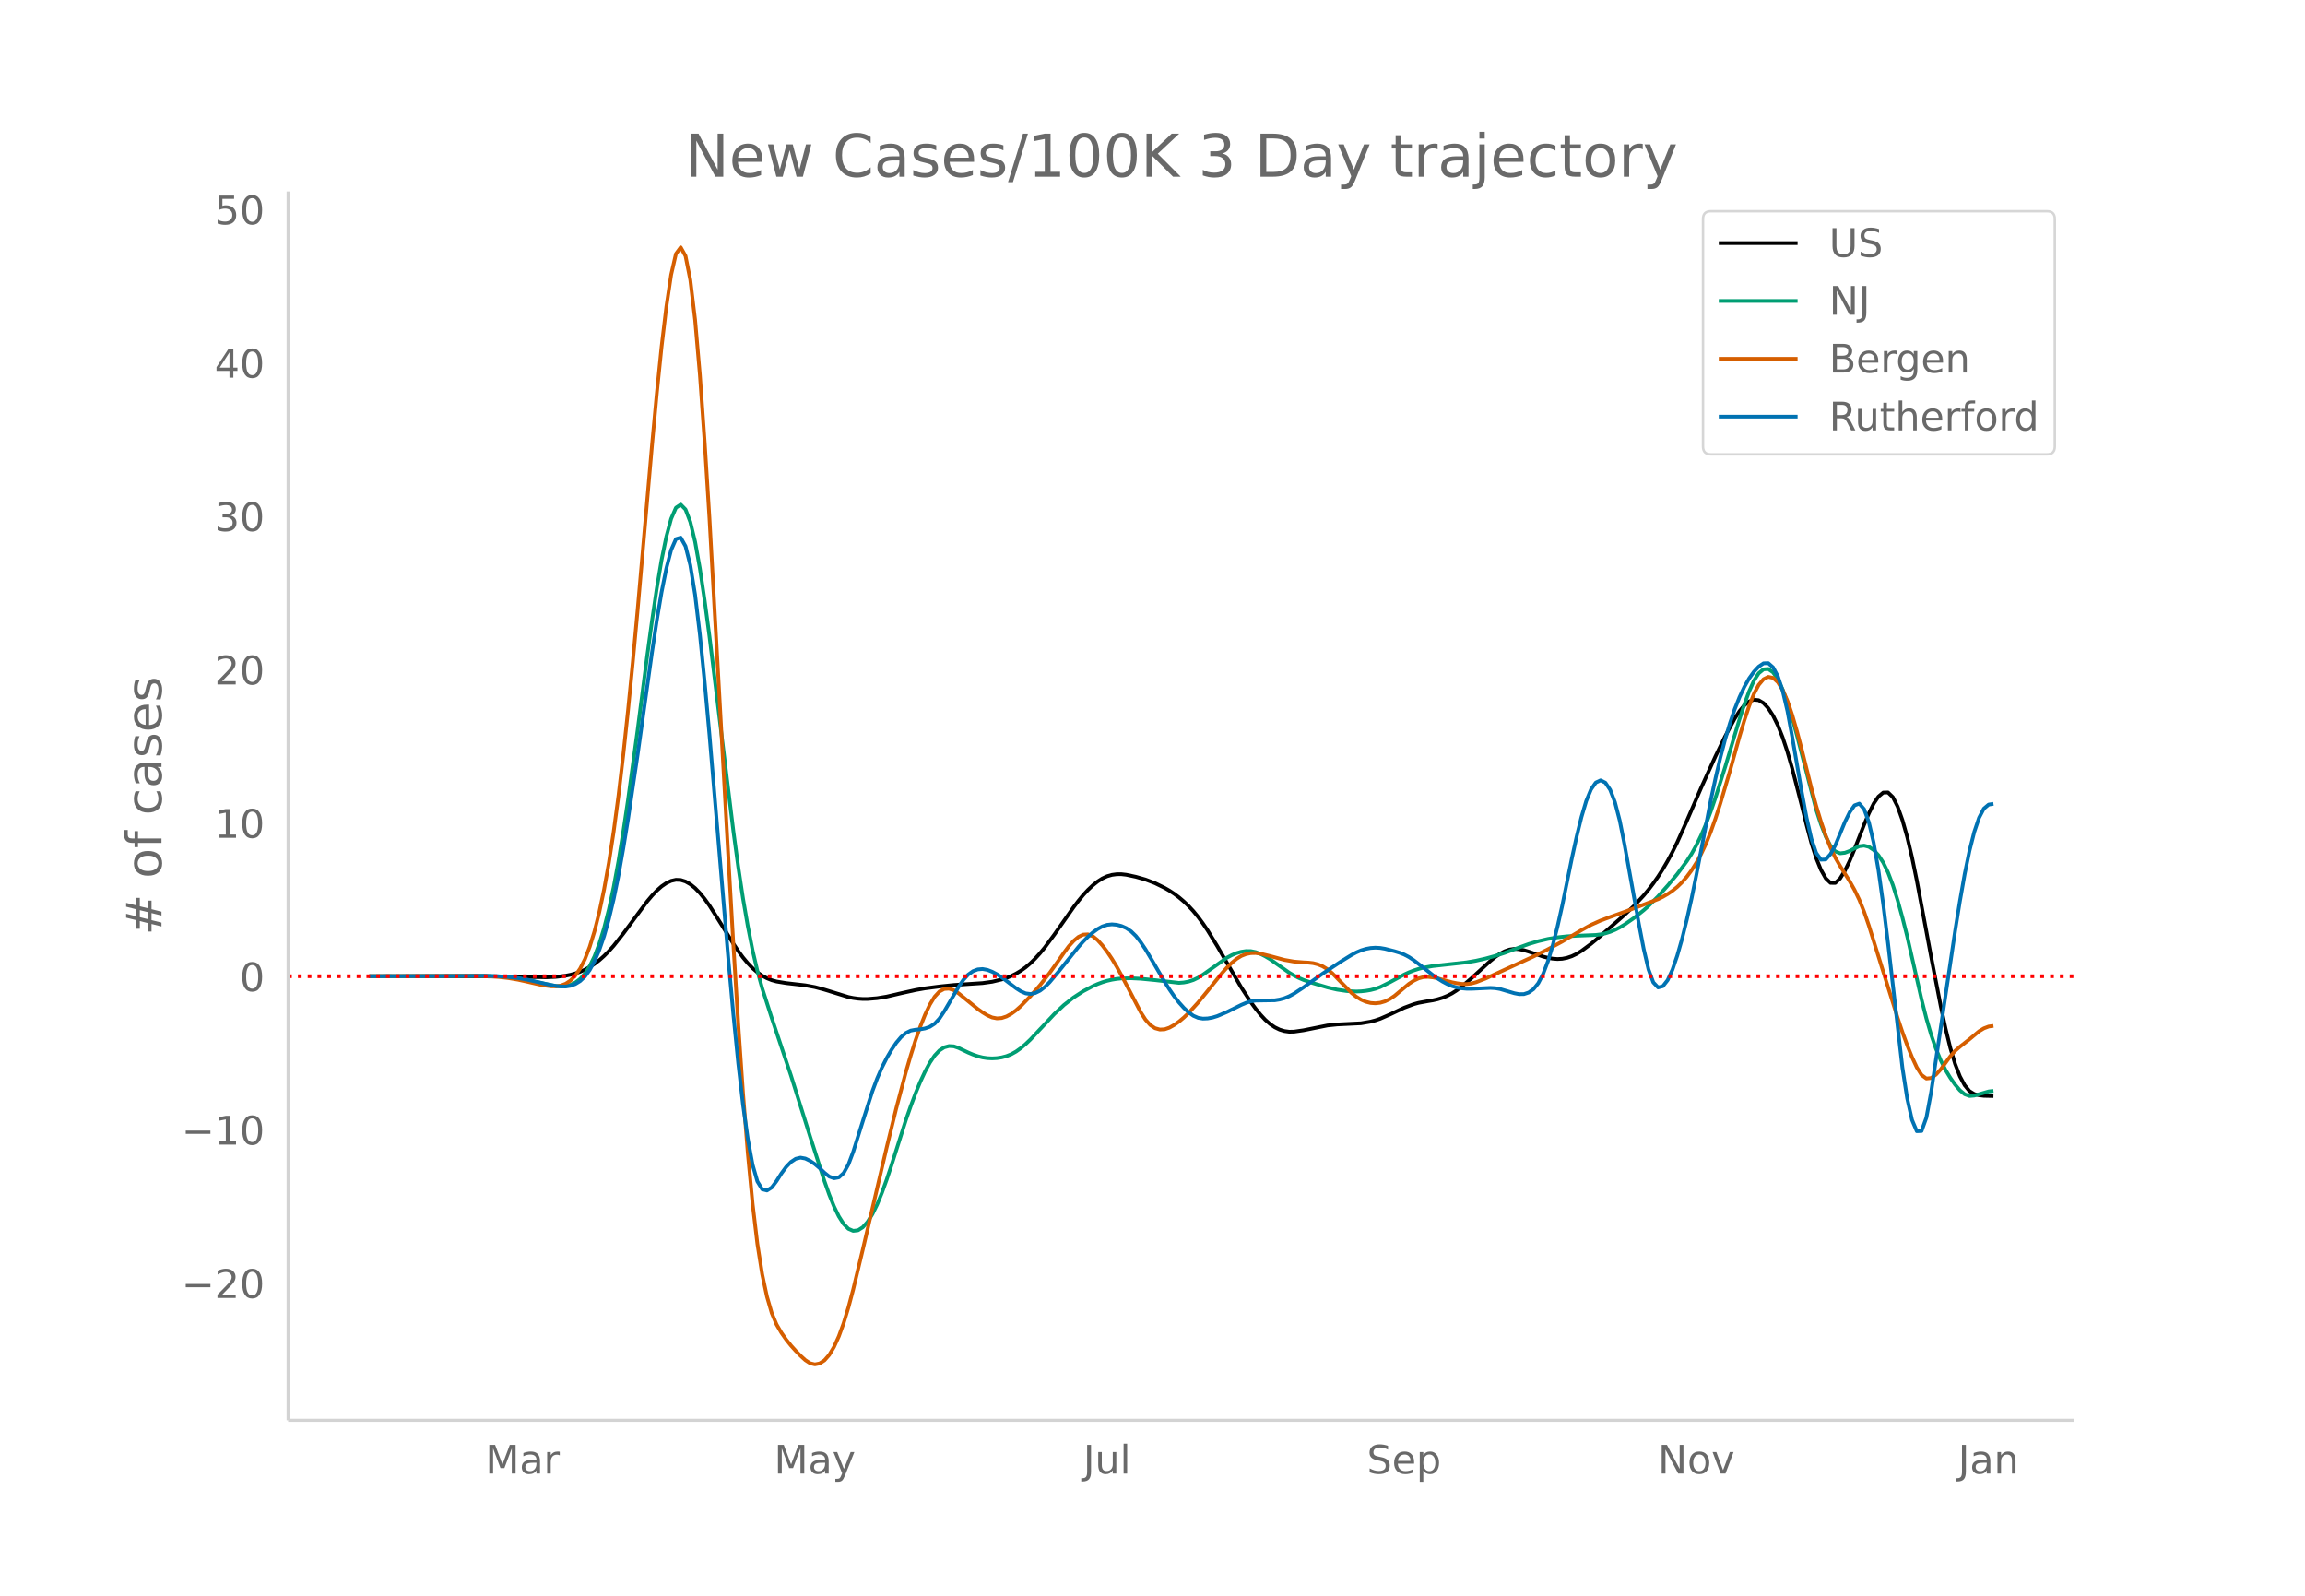 <svg height="864" viewBox="0 0 936 648" width="1248" xmlns="http://www.w3.org/2000/svg" xmlns:xlink="http://www.w3.org/1999/xlink"><defs><style>*{stroke-linecap:butt;stroke-linejoin:round}</style></defs><g id="figure_1"><path d="M0 648h936V0H0z" fill="#fff" id="patch_1"/><g id="axes_1"><path d="M117 576.72h725.4V77.76H117z" fill="none" id="patch_2"/><path clip-path="url(#pff32488d8b)" d="M149.973 396.412l52.523.097 19.453.332 3.89-.171 3.89-.47 1.946-.392 1.945-.53 1.946-.678 1.945-.856 1.945-1.062 1.946-1.276 1.945-1.498 1.945-1.73 1.945-1.962 1.946-2.172 3.89-4.902 9.727-13.132 1.945-2.308 1.945-2.05 1.946-1.725 1.945-1.33 1.945-.912 1.946-.44 1.945.086 1.945.614 1.945 1.108 1.946 1.567 1.945 2.006 1.945 2.388 1.946 2.714 3.89 6.143 5.836 9.364 1.945 2.92 1.946 2.639 1.945 2.332 1.945 2.012 1.946 1.683 1.945 1.356 1.945 1.056 1.945.785 1.946.536 3.89.647 7.781.901 3.891.719 3.89 1.034 9.727 3.003 1.945.394 1.946.269 1.945.13 1.945-.004 3.89-.322 3.891-.645 5.836-1.363 5.836-1.295 3.89-.688 5.837-.76 5.836-.597 5.835-.395 5.836-.385 3.89-.542 3.891-.933 1.946-.633 1.945-.783 1.945-.969 1.946-1.167 1.945-1.394 1.945-1.652 1.946-1.91 1.945-2.146 1.945-2.36 3.89-5.252 7.782-11.071 1.945-2.56 1.945-2.365 1.946-2.107 1.945-1.836 1.945-1.558 1.946-1.247 1.945-.902 1.945-.559 1.946-.26 1.945-.007 1.945.223 3.89.825 3.891 1.107 3.89 1.48 3.891 1.9 1.946 1.121 1.945 1.275 1.945 1.46 1.946 1.656 1.945 1.855 1.945 2.093 1.946 2.366 1.945 2.64 1.945 2.877 3.89 6.341 9.727 16.76 3.89 5.967 1.946 2.658 1.945 2.406 1.946 2.094 1.945 1.718 1.945 1.33 1.946.95 1.945.595 1.945.27 1.945-.031 3.891-.565 9.726-1.959 3.891-.403 9.727-.478 3.89-.665 1.945-.514 1.946-.663 3.89-1.7 5.836-2.758 3.89-1.45 1.946-.54 3.89-.714 1.946-.313 1.945-.44 1.946-.597 1.945-.789 1.945-1.012 1.945-1.243 1.946-1.462 3.89-3.325 7.781-7.121 1.946-1.591 1.945-1.33 1.945-1.035 1.946-.682 1.945-.273 1.945.125 1.945.409 1.946.577 5.836 2.023 1.945.488 1.945.351 1.946.153 1.945-.108 1.945-.381 1.945-.655 1.946-.93 1.945-1.19 3.89-2.877 3.891-3.253 9.727-8.529 3.89-3.687 3.89-4.195 1.946-2.337 1.945-2.547 1.946-2.772 1.945-3.031 1.945-3.328 1.946-3.63 1.945-3.925 3.89-8.686 5.836-13.49 5.836-12.837 3.89-8.014 3.891-7.233 1.946-3.034 1.945-2.336 1.945-1.573 1.946-.727 1.945.203 1.945 1.148 1.945 2.085 1.946 3.012 1.945 3.943 1.945 4.897 1.946 5.876 1.945 6.798 3.89 15.115 1.946 7.815 1.945 7.282 1.945 6.107 1.946 4.805 1.945 3.452 1.945 1.852 1.946.004 1.945-1.801 1.945-3.143 1.945-4.02 1.946-4.722 3.89-9.923 1.946-4.63 1.945-3.95 1.945-2.864 1.946-1.628 1.945-.047 1.945 1.882 1.945 3.822 1.946 5.485 1.945 6.871 1.945 8.2 1.946 9.432 5.835 31.084 3.891 19.98 1.945 9.023 1.946 7.958 1.945 6.515 1.945 5.018 1.946 3.634 1.945 2.358 1.945 1.196 1.945.491 1.946.243 3.89.087h0" fill="none" stroke="#000" stroke-linecap="round" stroke-width="1.5" id="line2d_1"/><path clip-path="url(#pff32488d8b)" d="M149.973 396.421l31.124-.098 15.563-.058 5.836.207 3.89.307 3.89.488 3.891.693 9.727 2.126 1.945.291 1.945.11 1.946-.115 1.945-.46 1.945-.928 1.946-1.458 1.945-2.162 1.945-3.043 1.946-3.99 1.945-5.087 1.945-6.338 1.945-7.637 1.946-9.02 1.945-10.492 1.945-11.916 1.946-13.022 3.89-28.35 3.89-30.136 1.946-14.204 1.945-13.151 1.946-11.584 1.945-9.501 1.945-7.223 1.946-4.486 1.945-1.29 1.945 1.97 1.945 5.082 1.946 8.048 1.945 10.858 1.945 13.02 1.946 14.539 9.726 79.215 1.945 14.326 1.946 12.85 1.945 11.285 1.945 9.786 1.946 8.356 1.945 7.038 3.89 12.137 7.782 23.272 7.78 24.814 5.837 18.143 1.945 5.49 1.945 4.798 1.946 4.018 1.945 3.074 1.945 1.965 1.945.837 1.946-.226 1.945-1.224 1.945-2.196 1.946-3.106 1.945-3.955 1.945-4.757 1.945-5.384 1.946-5.836 5.836-18.336 1.945-5.567 1.945-5.19 1.945-4.73 1.946-4.18 1.945-3.593 1.945-2.892 1.946-2.078 1.945-1.26 1.945-.531 1.946.108 1.945.672 3.89 1.853 1.946.82 1.945.678 1.945.49 1.946.292 1.945.094 1.945-.104 1.945-.303 1.946-.512 1.945-.772 1.945-1.085 1.946-1.396 1.945-1.653 1.945-1.858 3.89-4.154 5.837-6.225 3.89-3.626 3.89-3.063 3.891-2.52 3.891-2.057 1.945-.86 1.946-.732 1.945-.59 1.945-.447 1.946-.316 1.945-.196 3.89-.079 3.891.192 5.836.567 9.726 1.118 1.946-.156 1.945-.37 1.945-.63 1.946-.939 1.945-1.232 9.726-6.894 1.946-1.035 1.945-.816 1.945-.56 1.945-.29 1.946.026 1.945.382 1.945.732 1.946.99 1.945 1.16 3.89 2.751 3.891 2.737 1.945 1.144 1.946.988 1.945.833 3.89 1.302 5.836 1.727 3.891.897 3.89.576 3.891.192 1.946-.077 1.945-.2 1.945-.331 1.945-.499 1.946-.704 3.89-1.922 5.836-3.167 1.945-.898 1.946-.76 1.945-.626 1.945-.498 3.89-.672 5.837-.642 7.781-.85 3.89-.669 3.891-.88 3.89-1.064 3.891-1.256 5.836-2.173 3.89-1.407 3.891-1.148 3.891-.899 3.89-.657 3.891-.423 3.89-.226 7.782-.316 1.945-.237 1.945-.416 1.946-.609 1.945-.799 1.945-.988 1.946-1.168 3.89-2.719 3.89-3.105 1.946-1.727 3.89-3.91 3.891-4.36 3.89-4.68 3.891-5.228 1.946-3.023 1.945-3.499 1.945-4.011 1.946-4.555 1.945-5.128 1.945-5.677 3.89-12.34 5.837-19.475 1.945-5.93 1.945-5.313 1.946-4.342 1.945-3.016 1.945-1.608 1.945-.15 1.946 1.36 1.945 2.843 1.945 4.149 1.946 5.275 1.945 6.314 1.945 7.083 7.781 30.079 1.946 5.975 1.945 5.007 1.945 3.763 1.946 2.244 1.945.767 1.945-.225 1.945-.73 1.946-1.044 1.945-.883 1.945-.247 1.946.494 1.945 1.285 1.945 2.128 1.946 3.004 1.945 3.99 1.945 5.085 1.945 6.162 1.946 7.029 1.945 7.685 3.89 17.079 1.946 8.567 1.945 7.667 1.945 6.64 1.946 5.667 1.945 4.744 1.945 3.873 1.946 3.21 1.945 2.754 1.945 2.294 1.946 1.61 1.945.703 1.945-.165 5.836-1.69 1.945-.229h0" fill="none" stroke="#009e73" stroke-linecap="round" stroke-width="1.5" id="line2d_2"/><path clip-path="url(#pff32488d8b)" d="M149.973 396.42l29.18-.11 13.616-.062 5.836.174 3.89.278 3.891.457 3.89.655 3.891.849 5.836 1.345 3.89.537 1.946-.004 1.945-.345 1.946-.741 1.945-1.3 1.945-2.02 1.946-2.813 1.945-3.816 1.945-5.03 1.946-6.312 1.945-7.719 1.945-9.25 1.945-10.843 1.946-12.614 1.945-14.562 1.945-16.498 1.946-18.197 1.945-19.658 1.945-21.072 5.836-66.863 1.945-20.967 1.946-19.066 1.945-16.265 1.945-13.023 1.946-8.482 1.945-2.643 1.945 3.486 1.945 9.757 1.946 16.172 1.945 22.365 1.945 27.307 1.946 30.996 3.89 69.627 3.89 69.964 1.946 33.84 1.945 31.681 1.946 28.213 1.945 24.445 1.945 20.484 1.946 16.333 1.945 12.307 1.945 9.096 1.945 6.7 1.946 4.625 1.945 3.319 1.945 2.786 1.946 2.427 1.945 2.16 1.945 1.99 1.945 1.777 1.946 1.272 1.945.471 1.945-.388 1.946-1.262 1.945-2.215 1.945-3.245 1.946-4.29 1.945-5.334 1.945-6.374 1.945-7.342 3.891-16.165 9.726-41.565 3.891-15.888 3.89-14.687 1.946-6.656 1.945-6.166 1.945-5.57 1.946-4.866 1.945-4.107 1.945-3.19 1.946-2.111 1.945-1.034 1.945-.123 1.946.624 1.945 1.274 7.781 6.367 1.945 1.372 1.946 1.192 1.945.86 1.945.375 1.945-.142 1.946-.644 1.945-1.07 1.945-1.42 1.946-1.734 3.89-4.023 3.89-4.463 3.891-4.957 3.891-5.42 1.945-2.815 1.946-2.611 1.945-2.155 1.945-1.619 1.945-.936 1.946-.107 1.945.751 1.945 1.566 1.946 2.166 1.945 2.55 1.945 2.889 1.946 3.208 1.945 3.512 7.781 14.947 1.945 3.034 1.946 2.185 1.945 1.297 1.945.538 1.945-.09 1.946-.665 1.945-1.092 1.945-1.372 1.946-1.621 1.945-1.863 3.89-4.267 3.891-4.758 5.836-7.226 1.945-2.163 1.946-1.942 1.945-1.62 1.945-1.2 1.945-.768 1.946-.38 1.945-.039 1.945.269 3.89.95 5.837 1.571 3.89.683 3.891.327 1.945.097 1.946.218 1.945.494 1.945.81 1.945 1.186 1.946 1.615 7.78 7.97 1.946 1.549 1.946 1.206 1.945.85 1.945.492 1.945.137 1.946-.217 1.945-.572 1.945-.938 1.946-1.314 5.835-4.875 1.946-1.271 1.945-.935 1.945-.515 1.946-.1 1.945.202 1.945.394 5.836 1.608 1.945.388 1.946.269 1.945.064 1.945-.225 1.946-.51 3.89-1.517 19.453-8.964 5.836-2.915 5.836-3.15 7.781-4.607 3.89-2.153 3.891-1.745 3.89-1.449 5.837-2.091 13.617-5.152 1.945-.958 1.945-1.125 1.946-1.316 1.945-1.57 1.945-1.892 1.945-2.235 1.946-2.632 1.945-3.081 1.945-3.562 1.946-4.144 1.945-4.826 1.945-5.5 1.946-6.027 3.89-13.178 3.89-13.999 1.946-6.487 1.945-5.878 1.946-4.936 1.945-3.657 1.945-2.311 1.945-.957 1.946.407 1.945 1.768 1.945 3.118 1.946 4.458 1.945 5.733 1.945 6.703 1.946 7.366 3.89 15.648 1.945 7.167 1.946 6.432 1.945 5.688 1.945 4.904 1.946 4.082 1.945 3.34 3.89 6.225 1.946 3.473 1.945 4.026 1.945 4.847 1.946 5.655 5.836 18.73 5.835 18.678 1.946 5.81 1.945 5.33 1.945 4.813 1.946 4.196 1.945 3.071 1.945 1.44 1.945-.205 1.946-1.388 1.945-2.116 3.89-5.326 1.946-2.196 1.945-1.677 3.89-3.044 3.891-3.251 1.946-1.175 1.945-.74 1.945-.262h0" fill="none" stroke="#d55e00" stroke-linecap="round" stroke-width="1.5" id="line2d_3"/><path clip-path="url(#pff32488d8b)" d="M149.973 396.422l31.124-.093 15.563-.081 5.836.176 3.89.279 3.89.458 3.891.668 7.782 1.764 3.89.794 1.945.2 1.946.01 1.945-.296 1.945-.716 1.946-1.192 1.945-1.842 1.945-2.663 1.946-3.544 1.945-4.548 1.945-5.673 1.945-6.846 1.946-8.14 1.945-9.55 1.945-10.924 1.946-11.983 3.89-26.144 5.836-41.612 1.945-12.873 1.946-11.572 1.945-9.667 1.945-7.475 1.946-4.445 1.945-.579 1.945 3.482 1.945 7.68 1.946 12.015 1.945 16.172 1.945 19.312 1.946 21.434 7.78 92.34 1.946 21.415 1.945 19.572 1.946 16.842 1.945 13.86 1.945 10.51 1.946 6.789 1.945 3.18 1.945.509 1.945-1.228 1.946-2.597 1.945-3.072 1.945-2.65 1.946-2.028 1.945-1.299 1.945-.462 1.945.352 1.946.946 1.945 1.317 1.945 1.647 1.946 1.866 1.945 1.547 1.945.688 1.946-.35 1.945-1.742 1.945-3.487 1.945-5.158 3.891-12.384 3.89-12.193 1.946-5.212 1.945-4.464 1.945-3.845 1.946-3.353 1.945-2.87 1.945-2.3 1.946-1.64 1.945-.963 1.945-.365 1.945-.162 1.946-.352 1.945-.674 1.945-1.256 1.946-2.096 1.945-2.912 5.836-9.95 1.945-2.845 1.945-2.134 1.946-1.383 1.945-.727 1.945-.163 1.946.355 1.945.75 1.945 1.022 1.945 1.267 5.836 4.434 1.946 1.235 1.945.843 1.945.244 1.946-.386 1.945-.961 1.945-1.482 1.945-1.955 3.891-4.625 7.781-9.688 1.945-2.201 1.946-1.957 1.945-1.694 1.945-1.417 1.946-1.065 1.945-.637 1.945-.206 1.946.174 1.945.502 1.945.845 1.945 1.31 1.946 1.895 1.945 2.477 1.945 2.901 3.89 6.545 3.891 6.668 1.946 3.075 1.945 2.822 1.945 2.505 1.946 2.176 1.945 1.829 1.945 1.385 1.946.848 1.945.317 1.945-.084 1.945-.356 1.946-.592 3.89-1.654 5.836-2.89 1.945-.825 1.946-.618 1.945-.307 7.781-.116 1.946-.315 1.945-.526 1.945-.792 1.945-1.055 3.891-2.577 7.781-5.586 7.781-5.15 3.89-2.402 1.946-1.045 1.946-.829 1.945-.598 1.945-.366 1.945-.13 1.946.109 1.945.332 3.89.998 1.946.587 1.945.75 1.945 1.02 1.946 1.29 3.89 2.99 3.89 3.074 1.946 1.381 1.946 1.227 1.945 1.035 1.945.807 1.945.57 1.946.345 1.945.162 1.945.023 7.781-.364 1.946.11 1.945.34 5.836 1.719 1.945.375 1.945-.02 1.946-.648 1.945-1.38 1.945-2.407 1.946-3.727 1.945-5.104 1.945-6.451 1.946-7.636 1.945-8.661 3.89-19.066 1.946-8.865 1.945-7.92 1.945-6.535 1.946-4.707 1.945-2.797 1.945-.908 1.945.96 1.946 2.875 1.945 5.048 1.945 7.48 1.946 9.734 5.836 32.282 1.945 10.092 1.945 8.314 1.945 5.26 1.946 2.069 1.945-.507 1.945-2.473 1.946-4.248 1.945-5.688 1.945-6.79 1.945-7.808 1.946-8.722 1.945-9.54 5.836-30.23 1.945-9.056 1.946-8.289 1.945-7.432 1.945-6.559 1.945-5.696 1.946-4.891 1.945-4.142 1.945-3.413 1.946-2.725 1.945-2.079 1.945-1.337 1.945-.074 1.946 1.707 1.945 3.645 1.945 5.832 1.946 8.27 1.945 10.503 3.89 22.55 1.946 10.307 1.945 8.515 1.945 5.733 1.946 2.75 1.945-.087 1.945-2.203 1.946-3.599 3.89-9.443 1.945-3.961 1.946-2.775 1.945-.706 1.945 2.243 1.946 5.346 1.945 8.324 1.945 11.182 1.946 13.861 1.945 15.775 5.836 50.487 1.945 12.556 1.945 8.65 1.946 4.61 1.945-.082 1.945-5.433 1.945-10.446 9.727-65.349 1.945-12.1 1.946-11.04 1.945-9.423 1.945-7.666 1.945-5.762 1.946-3.711 1.945-1.632 1.945-.295h0" fill="none" stroke="#0072b2" stroke-linecap="round" stroke-width="1.5" id="line2d_4"/><path clip-path="url(#pff32488d8b)" d="M117 396.412h725.4" fill="none" stroke="red" stroke-dasharray="1.5,2.475" stroke-width="1.5" id="line2d_5"/><path d="M117 576.72V77.76" fill="none" stroke="#d3d3d3" stroke-linecap="square" stroke-width="1.25" id="patch_3"/><path d="M117 576.72h725.4" fill="none" stroke="#d3d3d3" stroke-linecap="square" stroke-width="1.25" id="patch_4"/><g id="matplotlib.axis_1"><g id="xtick_1"><g transform="matrix(.16 0 0 -.16 197.128 598.378)" fill="#696969" id="text_1"><defs><path d="M9.813 72.906h14.703l18.593-49.61 18.703 49.61h14.704V0H66.89v64.016l-18.797-50h-9.907l-18.796 50V0H9.813z" id="DejaVuSans-77"/><path d="M34.281 27.484q-10.89 0-15.093-2.484-4.204-2.484-4.204-8.5 0-4.781 3.157-7.594 3.156-2.797 8.562-2.797 7.485 0 12 5.297 4.516 5.297 4.516 14.078v2zm17.922 3.72V0H43.22v8.297Q40.14 3.328 35.547.953q-4.594-2.375-11.234-2.375-8.391 0-13.36 4.719Q6 8.016 6 15.922q0 9.219 6.172 13.906 6.187 4.688 18.437 4.688h12.61v.89q0 6.203-4.078 9.594-4.078 3.39-11.453 3.39-4.688 0-9.141-1.124-4.438-1.125-8.531-3.375v8.312q4.921 1.906 9.562 2.844 4.64.953 9.031.953 11.875 0 17.735-6.156 5.86-6.14 5.86-18.64z" id="DejaVuSans-97"/><path d="M41.11 46.297q-1.516.875-3.297 1.281Q36.03 48 33.89 48q-7.625 0-11.703-4.953-4.079-4.953-4.079-14.234V0H9.08v54.688h9.03v-8.5q2.844 4.984 7.375 7.39Q30.031 56 36.531 56q.922 0 2.047-.125 1.125-.11 2.484-.36z" id="DejaVuSans-114"/></defs><use xlink:href="#DejaVuSans-77"/><use x="86.279" xlink:href="#DejaVuSans-97"/><use x="147.559" xlink:href="#DejaVuSans-114"/></g></g><g id="xtick_2"><g transform="matrix(.16 0 0 -.16 314.345 598.378)" fill="#696969" id="text_2"><defs><path d="M32.172-5.078q-3.797-9.766-7.422-12.735-3.61-2.984-9.656-2.984H7.906v7.516h5.282q3.703 0 5.75 1.765Q21-9.766 23.483-3.219l1.61 4.094-22.11 53.813H12.5l17.094-42.766 17.093 42.766h9.516z" id="DejaVuSans-121"/></defs><use xlink:href="#DejaVuSans-77"/><use x="86.279" xlink:href="#DejaVuSans-97"/><use x="147.559" xlink:href="#DejaVuSans-121"/></g></g><g id="xtick_3"><g transform="matrix(.16 0 0 -.16 439.895 598.378)" fill="#696969" id="text_3"><defs><path d="M9.813 72.906h9.859V5.078q0-13.187-5-19.14-5-5.954-16.094-5.954h-3.75v8.297h3.078q6.531 0 9.219 3.672Q9.813-4.39 9.813 5.078z" id="DejaVuSans-74"/><path d="M8.5 21.578v33.11h8.984V21.922q0-7.766 3.016-11.656 3.031-3.875 9.094-3.875 7.265 0 11.484 4.64 4.234 4.64 4.234 12.656v31h8.985V0h-8.984v8.406Q42.047 3.422 37.718 1q-4.313-2.422-10.032-2.422-9.421 0-14.312 5.86Q8.5 10.296 8.5 21.578zM31.11 56z" id="DejaVuSans-117"/><path d="M9.422 75.984h8.984V0H9.422z" id="DejaVuSans-108"/></defs><use xlink:href="#DejaVuSans-74"/><use x="29.492" xlink:href="#DejaVuSans-117"/><use x="92.871" xlink:href="#DejaVuSans-108"/></g></g><g id="xtick_4"><g transform="matrix(.16 0 0 -.16 555.076 598.378)" fill="#696969" id="text_4"><defs><path d="M53.516 70.516V60.89q-5.61 2.687-10.594 4-4.984 1.328-9.625 1.328-8.047 0-12.422-3.125t-4.375-8.89q0-4.845 2.906-7.313 2.907-2.453 11.016-3.97l5.953-1.218q11.031-2.11 16.281-7.406 5.25-5.297 5.25-14.172 0-10.61-7.11-16.078-7.093-5.469-20.812-5.469-5.172 0-11.015 1.172Q13.14.922 6.89 3.219v10.156q6-3.36 11.765-5.078 5.766-1.703 11.328-1.703 8.438 0 13.032 3.312 4.593 3.328 4.593 9.485 0 5.359-3.297 8.39-3.296 3.032-10.812 4.547L27.484 33.5q-11.03 2.188-15.968 6.875-4.922 4.688-4.922 13.047 0 9.672 6.812 15.234 6.813 5.563 18.766 5.563 5.14 0 10.453-.938 5.328-.922 10.89-2.765z" id="DejaVuSans-83"/><path d="M56.203 29.594v-4.39H14.891q.593-9.282 5.593-14.142 5-4.859 13.938-4.859 5.172 0 10.031 1.266 4.86 1.265 9.656 3.812v-8.5Q49.266.734 44.187-.344 39.11-1.422 33.892-1.422q-13.094 0-20.735 7.61-7.64 7.625-7.64 20.625 0 13.421 7.25 21.296Q20.016 56 32.328 56q11.031 0 17.453-7.11 6.422-7.093 6.422-19.296zm-8.984 2.64q-.094 7.36-4.125 11.75-4.032 4.407-10.672 4.407-7.516 0-12.031-4.25-4.516-4.25-5.203-11.97z" id="DejaVuSans-101"/><path d="M18.11 8.203v-29H9.077v75.484h9.031v-8.296q2.844 4.875 7.157 7.234Q29.594 56 35.594 56q9.968 0 16.187-7.906 6.235-7.907 6.235-20.797T51.78 6.484q-6.218-7.906-16.187-7.906-6 0-10.328 2.375-4.313 2.375-7.157 7.25zm30.578 19.094q0 9.906-4.079 15.547-4.078 5.64-11.203 5.64-7.14 0-11.218-5.64-4.079-5.64-4.079-15.547 0-9.906 4.078-15.547 4.079-5.64 11.22-5.64 7.124 0 11.202 5.64t4.078 15.547z" id="DejaVuSans-112"/></defs><use xlink:href="#DejaVuSans-83"/><use x="63.477" xlink:href="#DejaVuSans-101"/><use x="125" xlink:href="#DejaVuSans-112"/></g></g><g id="xtick_5"><g transform="matrix(.16 0 0 -.16 673.204 598.378)" fill="#696969" id="text_5"><defs><path d="M9.813 72.906h13.28l32.329-60.984v60.984h9.562V0h-13.28L19.39 60.984V0H9.813z" id="DejaVuSans-78"/><path d="M30.61 48.39q-7.22 0-11.422-5.64-4.204-5.64-4.204-15.453 0-9.813 4.172-15.453 4.188-5.64 11.453-5.64 7.188 0 11.375 5.655 4.203 5.672 4.203 15.438 0 9.719-4.203 15.406-4.187 5.688-11.375 5.688zm0 7.61q11.718 0 18.406-7.625 6.703-7.61 6.703-21.078 0-13.422-6.703-21.078-6.688-7.64-18.407-7.64-11.765 0-18.437 7.64-6.656 7.656-6.656 21.078 0 13.469 6.656 21.078Q18.844 56 30.609 56z" id="DejaVuSans-111"/><path d="M2.984 54.688H12.5L29.594 8.797l17.093 45.89h9.516L35.687 0H23.485z" id="DejaVuSans-118"/></defs><use xlink:href="#DejaVuSans-78"/><use x="74.805" xlink:href="#DejaVuSans-111"/><use x="135.986" xlink:href="#DejaVuSans-118"/></g></g><g id="xtick_6"><g transform="matrix(.16 0 0 -.16 795.15 598.378)" fill="#696969" id="text_6"><defs><path d="M54.89 33.016V0h-8.984v32.719q0 7.765-3.031 11.61-3.031 3.858-9.078 3.858-7.281 0-11.484-4.64-4.204-4.625-4.204-12.64V0H9.08v54.688h9.03v-8.5q3.235 4.937 7.594 7.374Q30.078 56 35.797 56q9.422 0 14.25-5.828 4.844-5.828 4.844-17.156z" id="DejaVuSans-110"/></defs><use xlink:href="#DejaVuSans-74"/><use x="29.492" xlink:href="#DejaVuSans-97"/><use x="90.771" xlink:href="#DejaVuSans-110"/></g></g></g><g id="matplotlib.axis_2"><g id="ytick_1"><g transform="matrix(.16 0 0 -.16 73.733 527.056)" fill="#696969" id="text_7"><defs><path d="M10.594 35.5h62.593v-8.297H10.594z" id="DejaVuSans-8722"/><path d="M19.188 8.297h34.421V0H7.33v8.297q5.609 5.812 15.296 15.594 9.703 9.797 12.188 12.64 4.734 5.313 6.609 9 1.89 3.688 1.89 7.25 0 5.813-4.078 9.469-4.078 3.672-10.625 3.672-4.64 0-9.797-1.61-5.14-1.609-11-4.89v9.969Q13.767 71.78 18.938 73q5.188 1.219 9.485 1.219 11.328 0 18.062-5.672 6.735-5.656 6.735-15.125 0-4.5-1.688-8.531-1.672-4.016-6.125-9.485-1.218-1.422-7.765-8.187-6.532-6.766-18.453-18.922z" id="DejaVuSans-50"/><path d="M31.781 66.406q-7.61 0-11.453-7.5Q16.5 51.422 16.5 36.375q0-14.984 3.828-22.484 3.844-7.5 11.453-7.5 7.672 0 11.5 7.5 3.844 7.5 3.844 22.484 0 15.047-3.844 22.531-3.828 7.5-11.5 7.5zm0 7.813q12.266 0 18.735-9.703 6.468-9.688 6.468-28.141 0-18.406-6.468-28.11-6.47-9.687-18.735-9.687-12.25 0-18.718 9.688-6.47 9.703-6.47 28.109 0 18.453 6.47 28.14Q19.53 74.22 31.78 74.22z" id="DejaVuSans-48"/></defs><use xlink:href="#DejaVuSans-8722"/><use x="83.789" xlink:href="#DejaVuSans-50"/><use x="147.412" xlink:href="#DejaVuSans-48"/></g></g><g id="ytick_2"><g transform="matrix(.16 0 0 -.16 73.733 464.773)" fill="#696969" id="text_8"><defs><path d="M12.406 8.297h16.11v55.625l-17.532-3.516v8.985l17.438 3.515h9.86V8.296H54.39V0H12.406z" id="DejaVuSans-49"/></defs><use xlink:href="#DejaVuSans-8722"/><use x="83.789" xlink:href="#DejaVuSans-49"/><use x="147.412" xlink:href="#DejaVuSans-48"/></g></g><g id="ytick_3"><use xlink:href="#DejaVuSans-48" transform="matrix(.16 0 0 -.16 97.32 402.49)" fill="#696969" id="text_9"/></g><g id="ytick_4"><g transform="matrix(.16 0 0 -.16 87.14 340.207)" fill="#696969" id="text_10"><use xlink:href="#DejaVuSans-49"/><use x="63.623" xlink:href="#DejaVuSans-48"/></g></g><g id="ytick_5"><g transform="matrix(.16 0 0 -.16 87.14 277.925)" fill="#696969" id="text_11"><use xlink:href="#DejaVuSans-50"/><use x="63.623" xlink:href="#DejaVuSans-48"/></g></g><g id="ytick_6"><g transform="matrix(.16 0 0 -.16 87.14 215.642)" fill="#696969" id="text_12"><defs><path d="M40.578 39.313Q47.656 37.797 51.625 33q3.984-4.781 3.984-11.813 0-10.78-7.422-16.703-7.421-5.906-21.093-5.906-4.578 0-9.438.906-4.86.907-10.031 2.72v9.515q4.094-2.39 8.969-3.61 4.89-1.218 10.218-1.218 9.266 0 14.125 3.656 4.86 3.656 4.86 10.64 0 6.454-4.516 10.079-4.515 3.64-12.562 3.64h-8.5v8.11h8.89q7.266 0 11.125 2.906 3.86 2.906 3.86 8.375 0 5.61-3.985 8.61-3.968 3.015-11.39 3.015-4.063 0-8.703-.89-4.641-.876-10.203-2.72v8.782q5.624 1.562 10.53 2.344 4.907.78 9.25.78 11.235 0 17.766-5.109 6.547-5.093 6.547-13.78 0-6.063-3.468-10.235-3.47-4.172-9.86-5.782z" id="DejaVuSans-51"/></defs><use xlink:href="#DejaVuSans-51"/><use x="63.623" xlink:href="#DejaVuSans-48"/></g></g><g id="ytick_7"><g transform="matrix(.16 0 0 -.16 87.14 153.36)" fill="#696969" id="text_13"><defs><path d="M37.797 64.313L12.89 25.39h24.906zm-2.594 8.593H47.61V25.391h10.407v-8.203H47.609V0h-9.812v17.188H4.89v9.515z" id="DejaVuSans-52"/></defs><use xlink:href="#DejaVuSans-52"/><use x="63.623" xlink:href="#DejaVuSans-48"/></g></g><g id="ytick_8"><g transform="matrix(.16 0 0 -.16 87.14 91.076)" fill="#696969" id="text_14"><defs><path d="M10.797 72.906h38.719v-8.312H19.828v-17.86q2.14.735 4.281 1.094 2.157.36 4.313.36 12.203 0 19.328-6.688 7.14-6.688 7.14-18.11 0-11.765-7.328-18.296-7.328-6.516-20.656-6.516-4.593 0-9.36.781-4.75.782-9.827 2.344v9.922q4.39-2.39 9.078-3.563 4.687-1.171 9.906-1.171 8.453 0 13.375 4.437 4.938 4.438 4.938 12.063 0 7.609-4.938 12.047-4.922 4.453-13.375 4.453-3.953 0-7.89-.875-3.922-.875-8.016-2.735z" id="DejaVuSans-53"/></defs><use xlink:href="#DejaVuSans-53"/><use x="63.623" xlink:href="#DejaVuSans-48"/></g></g><g transform="matrix(0 -.2 -.2 0 65.573 379.813)" fill="#696969" id="text_15"><defs><path d="M51.125 44H36.922l-4.11-16.313h14.313zm-7.328 27.781l-5.078-20.265h14.265L58.11 71.78h7.813L60.89 51.516h15.234V44h-17.14l-4-16.313h15.53V20.22H53.079L48 0h-7.813l5.032 20.219H30.906L25.875 0h-7.86l5.079 20.219H7.719v7.468h17.187L29 44H13.281v7.516h17.625l4.985 20.265z" id="DejaVuSans-35"/><path d="M37.11 75.984V68.5h-8.594q-4.828 0-6.72-1.953-1.874-1.953-1.874-7.031v-4.828h14.797v-6.985H19.922V0H10.89v47.703H2.297v6.984h8.594V58.5q0 9.125 4.25 13.297 4.25 4.187 13.468 4.187z" id="DejaVuSans-102"/><path d="M48.781 52.594v-8.407q-3.812 2.11-7.64 3.157-3.828 1.047-7.735 1.047-8.75 0-13.593-5.547-4.829-5.532-4.829-15.547 0-10.016 4.829-15.563 4.843-5.53 13.593-5.53 3.907 0 7.735 1.046 3.828 1.047 7.64 3.156V2.094Q45.016.344 40.984-.531q-4.015-.89-8.562-.89-12.36 0-19.64 7.765-7.266 7.765-7.266 20.953 0 13.375 7.343 21.031Q20.22 56 33.016 56q4.14 0 8.093-.86 3.953-.843 7.672-2.546z" id="DejaVuSans-99"/><path d="M44.281 53.078v-8.5q-3.797 1.953-7.906 2.922-4.094.984-8.5.984-6.688 0-10.031-2.047-3.344-2.046-3.344-6.156 0-3.125 2.39-4.906 2.391-1.781 9.626-3.39l3.078-.688q9.562-2.047 13.593-5.781 4.032-3.735 4.032-10.422 0-7.625-6.032-12.078-6.03-4.438-16.578-4.438-4.39 0-9.156.86Q10.688.296 5.422 2v9.281q4.984-2.594 9.812-3.89 4.829-1.282 9.579-1.282 6.343 0 9.75 2.172 3.421 2.172 3.421 6.125 0 3.656-2.468 5.61-2.453 1.953-10.813 3.765l-3.125.735q-8.344 1.75-12.062 5.39-3.704 3.64-3.704 9.985 0 7.718 5.47 11.906Q16.75 56 26.811 56q4.97 0 9.36-.734 4.406-.72 8.11-2.188z" id="DejaVuSans-115"/></defs><use xlink:href="#DejaVuSans-35"/><use x="83.789" xlink:href="#DejaVuSans-32"/><use x="115.576" xlink:href="#DejaVuSans-111"/><use x="176.758" xlink:href="#DejaVuSans-102"/><use x="211.963" xlink:href="#DejaVuSans-32"/><use x="243.75" xlink:href="#DejaVuSans-99"/><use x="298.73" xlink:href="#DejaVuSans-97"/><use x="360.01" xlink:href="#DejaVuSans-115"/><use x="412.109" xlink:href="#DejaVuSans-101"/><use x="473.633" xlink:href="#DejaVuSans-115"/></g></g><g transform="matrix(.24 0 0 -.24 278.113 71.76)" fill="#696969" id="text_16"><defs><path d="M4.203 54.688h8.985l11.234-42.672 11.172 42.672h10.593l11.235-42.672 11.187 42.672h8.985L63.28 0H52.688L40.922 44.828 29.109 0H18.5z" id="DejaVuSans-119"/><path d="M64.406 67.281v-10.39q-4.984 4.64-10.625 6.922-5.64 2.296-11.984 2.296-12.5 0-19.14-7.64-6.641-7.64-6.641-22.094 0-14.406 6.64-22.047 6.64-7.64 19.14-7.64 6.345 0 11.985 2.296 5.64 2.297 10.625 6.938V5.609Q59.234 2.094 53.437.33q-5.78-1.75-12.218-1.75-16.563 0-26.094 10.124-9.516 10.14-9.516 27.672 0 17.578 9.516 27.703 9.531 10.14 26.094 10.14 6.531 0 12.312-1.734 5.797-1.734 10.875-5.203z" id="DejaVuSans-67"/><path d="M25.39 72.906h8.297L8.297-9.28H0z" id="DejaVuSans-47"/><path d="M9.813 72.906h9.859V42.094L52.39 72.906h12.703L28.906 38.922 67.672 0H54.688L19.672 35.11V0h-9.86z" id="DejaVuSans-75"/><path d="M19.672 64.797V8.109h11.922q15.093 0 22.093 6.829 7 6.843 7 21.593 0 14.64-7 21.453-7 6.813-22.093 6.813zm-9.86 8.11h20.266q21.188 0 31.094-8.813 9.922-8.813 9.922-27.563 0-18.86-9.969-27.703Q51.172 0 30.078 0H9.813z" id="DejaVuSans-68"/><path d="M18.313 70.219V54.688h18.5v-6.985h-18.5V18.016q0-6.688 1.828-8.594 1.828-1.906 7.453-1.906h9.218V0h-9.218q-10.407 0-14.36 3.875-3.953 3.89-3.953 14.14v29.688H2.687v6.984h6.594V70.22z" id="DejaVuSans-116"/><path d="M9.422 54.688h8.984V-.984q0-10.438-3.984-15.125-3.969-4.688-12.813-4.688h-3.421v7.61H.594q5.125 0 6.968 2.374 1.86 2.36 1.86 9.829zm0 21.296h8.984v-11.39H9.422z" id="DejaVuSans-106"/></defs><use xlink:href="#DejaVuSans-78"/><use x="74.805" xlink:href="#DejaVuSans-101"/><use x="136.328" xlink:href="#DejaVuSans-119"/><use x="218.115" xlink:href="#DejaVuSans-32"/><use x="249.902" xlink:href="#DejaVuSans-67"/><use x="319.727" xlink:href="#DejaVuSans-97"/><use x="381.006" xlink:href="#DejaVuSans-115"/><use x="433.105" xlink:href="#DejaVuSans-101"/><use x="494.629" xlink:href="#DejaVuSans-115"/><use x="546.729" xlink:href="#DejaVuSans-47"/><use x="580.42" xlink:href="#DejaVuSans-49"/><use x="644.043" xlink:href="#DejaVuSans-48"/><use x="707.666" xlink:href="#DejaVuSans-48"/><use x="771.289" xlink:href="#DejaVuSans-75"/><use x="836.865" xlink:href="#DejaVuSans-32"/><use x="868.652" xlink:href="#DejaVuSans-51"/><use x="932.275" xlink:href="#DejaVuSans-32"/><use x="964.063" xlink:href="#DejaVuSans-68"/><use x="1041.064" xlink:href="#DejaVuSans-97"/><use x="1102.344" xlink:href="#DejaVuSans-121"/><use x="1161.523" xlink:href="#DejaVuSans-32"/><use x="1193.311" xlink:href="#DejaVuSans-116"/><use x="1232.52" xlink:href="#DejaVuSans-114"/><use x="1273.633" xlink:href="#DejaVuSans-97"/><use x="1334.912" xlink:href="#DejaVuSans-106"/><use x="1362.695" xlink:href="#DejaVuSans-101"/><use x="1424.219" xlink:href="#DejaVuSans-99"/><use x="1479.199" xlink:href="#DejaVuSans-116"/><use x="1518.408" xlink:href="#DejaVuSans-111"/><use x="1579.59" xlink:href="#DejaVuSans-114"/><use x="1620.703" xlink:href="#DejaVuSans-121"/></g><g id="legend_1"><path d="M694.75 184.5H831.2q3.2 0 3.2-3.2V88.96q0-3.2-3.2-3.2H694.75q-3.2 0-3.2 3.2v92.34q0 3.2 3.2 3.2z" fill="none" opacity=".8" stroke="#ccc" id="patch_5"/><path d="M697.95 98.718h32" fill="none" stroke="#000" stroke-linecap="round" stroke-width="1.5" id="line2d_6"/><g transform="matrix(.16 0 0 -.16 742.75 104.317)" fill="#696969" id="text_17"><defs><path d="M8.688 72.906h9.921V28.61q0-11.718 4.235-16.875 4.25-5.14 13.781-5.14 9.469 0 13.719 5.14 4.25 5.157 4.25 16.875v44.297H64.5V27.391q0-14.25-7.063-21.532-7.046-7.28-20.812-7.28-13.828 0-20.89 7.28-7.047 7.282-7.047 21.532z" id="DejaVuSans-85"/></defs><use xlink:href="#DejaVuSans-85"/><use x="73.193" xlink:href="#DejaVuSans-83"/></g><path d="M697.95 122.203h32" fill="none" stroke="#009e73" stroke-linecap="round" stroke-width="1.5" id="line2d_8"/><g transform="matrix(.16 0 0 -.16 742.75 127.802)" fill="#696969" id="text_18"><use xlink:href="#DejaVuSans-78"/><use x="74.805" xlink:href="#DejaVuSans-74"/></g><path d="M697.95 145.688h32" fill="none" stroke="#d55e00" stroke-linecap="round" stroke-width="1.5" id="line2d_10"/><g transform="matrix(.16 0 0 -.16 742.75 151.287)" fill="#696969" id="text_19"><defs><path d="M19.672 34.813V8.108H35.5q7.953 0 11.781 3.297 3.844 3.297 3.844 10.078 0 6.844-3.844 10.078-3.828 3.25-11.781 3.25zm0 29.984V42.828h14.61q7.218 0 10.75 2.703 3.546 2.719 3.546 8.282 0 5.515-3.547 8.25-3.531 2.734-10.75 2.734zm-9.86 8.11h25.204q11.28 0 17.375-4.688Q58.5 63.53 58.5 54.89q0-6.703-3.125-10.657-3.125-3.953-9.188-4.922 7.282-1.562 11.313-6.53 4.031-4.954 4.031-12.376 0-9.765-6.64-15.093Q48.25 0 35.984 0H9.812z" id="DejaVuSans-66"/><path d="M45.406 27.984q0 9.766-4.031 15.125-4.016 5.375-11.297 5.375-7.219 0-11.25-5.375-4.031-5.359-4.031-15.125 0-9.718 4.031-15.093t11.25-5.375q7.281 0 11.297 5.375 4.031 5.375 4.031 15.093zm8.985-21.203q0-13.953-6.203-20.765Q42-20.797 29.203-20.797q-4.734 0-8.937.703-4.203.703-8.157 2.172v8.735q3.954-2.141 7.813-3.157 3.86-1.031 7.86-1.031 8.843 0 13.234 4.61 4.39 4.609 4.39 13.937v4.453q-2.781-4.844-7.125-7.234Q33.938 0 27.875 0 17.828 0 11.672 7.656q-6.156 7.672-6.156 20.328 0 12.688 6.156 20.344Q17.828 56 27.875 56q6.063 0 10.406-2.39 4.344-2.391 7.125-7.22v8.297h8.985z" id="DejaVuSans-103"/></defs><use xlink:href="#DejaVuSans-66"/><use x="68.604" xlink:href="#DejaVuSans-101"/><use x="130.127" xlink:href="#DejaVuSans-114"/><use x="169.49" xlink:href="#DejaVuSans-103"/><use x="232.967" xlink:href="#DejaVuSans-101"/><use x="294.49" xlink:href="#DejaVuSans-110"/></g><path d="M697.95 169.173h32" fill="none" stroke="#0072b2" stroke-linecap="round" stroke-width="1.5" id="line2d_12"/><g transform="matrix(.16 0 0 -.16 742.75 174.773)" fill="#696969" id="text_20"><defs><path d="M44.39 34.188q3.172-1.079 6.172-4.594 3-3.516 6.032-9.672L66.609 0H56l-9.313 18.703q-3.624 7.328-7.015 9.719-3.39 2.39-9.25 2.39h-10.75V0h-9.86v72.906h22.266q12.5 0 18.656-5.234 6.157-5.219 6.157-15.766 0-6.89-3.203-11.437-3.204-4.532-9.297-6.282zM19.673 64.797V38.922h12.406q7.125 0 10.766 3.297 3.64 3.297 3.64 9.687 0 6.39-3.64 9.64-3.64 3.25-10.766 3.25z" id="DejaVuSans-82"/><path d="M54.89 33.016V0h-8.984v32.719q0 7.765-3.031 11.61-3.031 3.858-9.078 3.858-7.281 0-11.484-4.64-4.204-4.625-4.204-12.64V0H9.08v75.984h9.03V46.188q3.235 4.937 7.594 7.374Q30.078 56 35.797 56q9.422 0 14.25-5.828 4.844-5.828 4.844-17.156z" id="DejaVuSans-104"/><path d="M45.406 46.39v29.594h8.985V0h-8.985v8.203Q42.578 3.328 38.25.953q-4.313-2.375-10.375-2.375-9.906 0-16.14 7.906-6.22 7.922-6.22 20.813 0 12.89 6.22 20.797Q17.968 56 27.874 56q6.063 0 10.375-2.375 4.328-2.36 7.156-7.234zm-30.61-19.093q0-9.906 4.079-15.547 4.078-5.64 11.203-5.64 7.125 0 11.219 5.64 4.11 5.64 4.11 15.547 0 9.906-4.11 15.547-4.094 5.64-11.219 5.64-7.125 0-11.203-5.64-4.078-5.64-4.078-15.547z" id="DejaVuSans-100"/></defs><use xlink:href="#DejaVuSans-82"/><use x="64.982" xlink:href="#DejaVuSans-117"/><use x="128.361" xlink:href="#DejaVuSans-116"/><use x="167.57" xlink:href="#DejaVuSans-104"/><use x="230.949" xlink:href="#DejaVuSans-101"/><use x="292.473" xlink:href="#DejaVuSans-114"/><use x="333.586" xlink:href="#DejaVuSans-102"/><use x="368.791" xlink:href="#DejaVuSans-111"/><use x="429.973" xlink:href="#DejaVuSans-114"/><use x="469.336" xlink:href="#DejaVuSans-100"/></g></g></g></g><defs><clipPath id="pff32488d8b"><path d="M117 77.76h725.4v498.96H117z"/></clipPath></defs></svg>